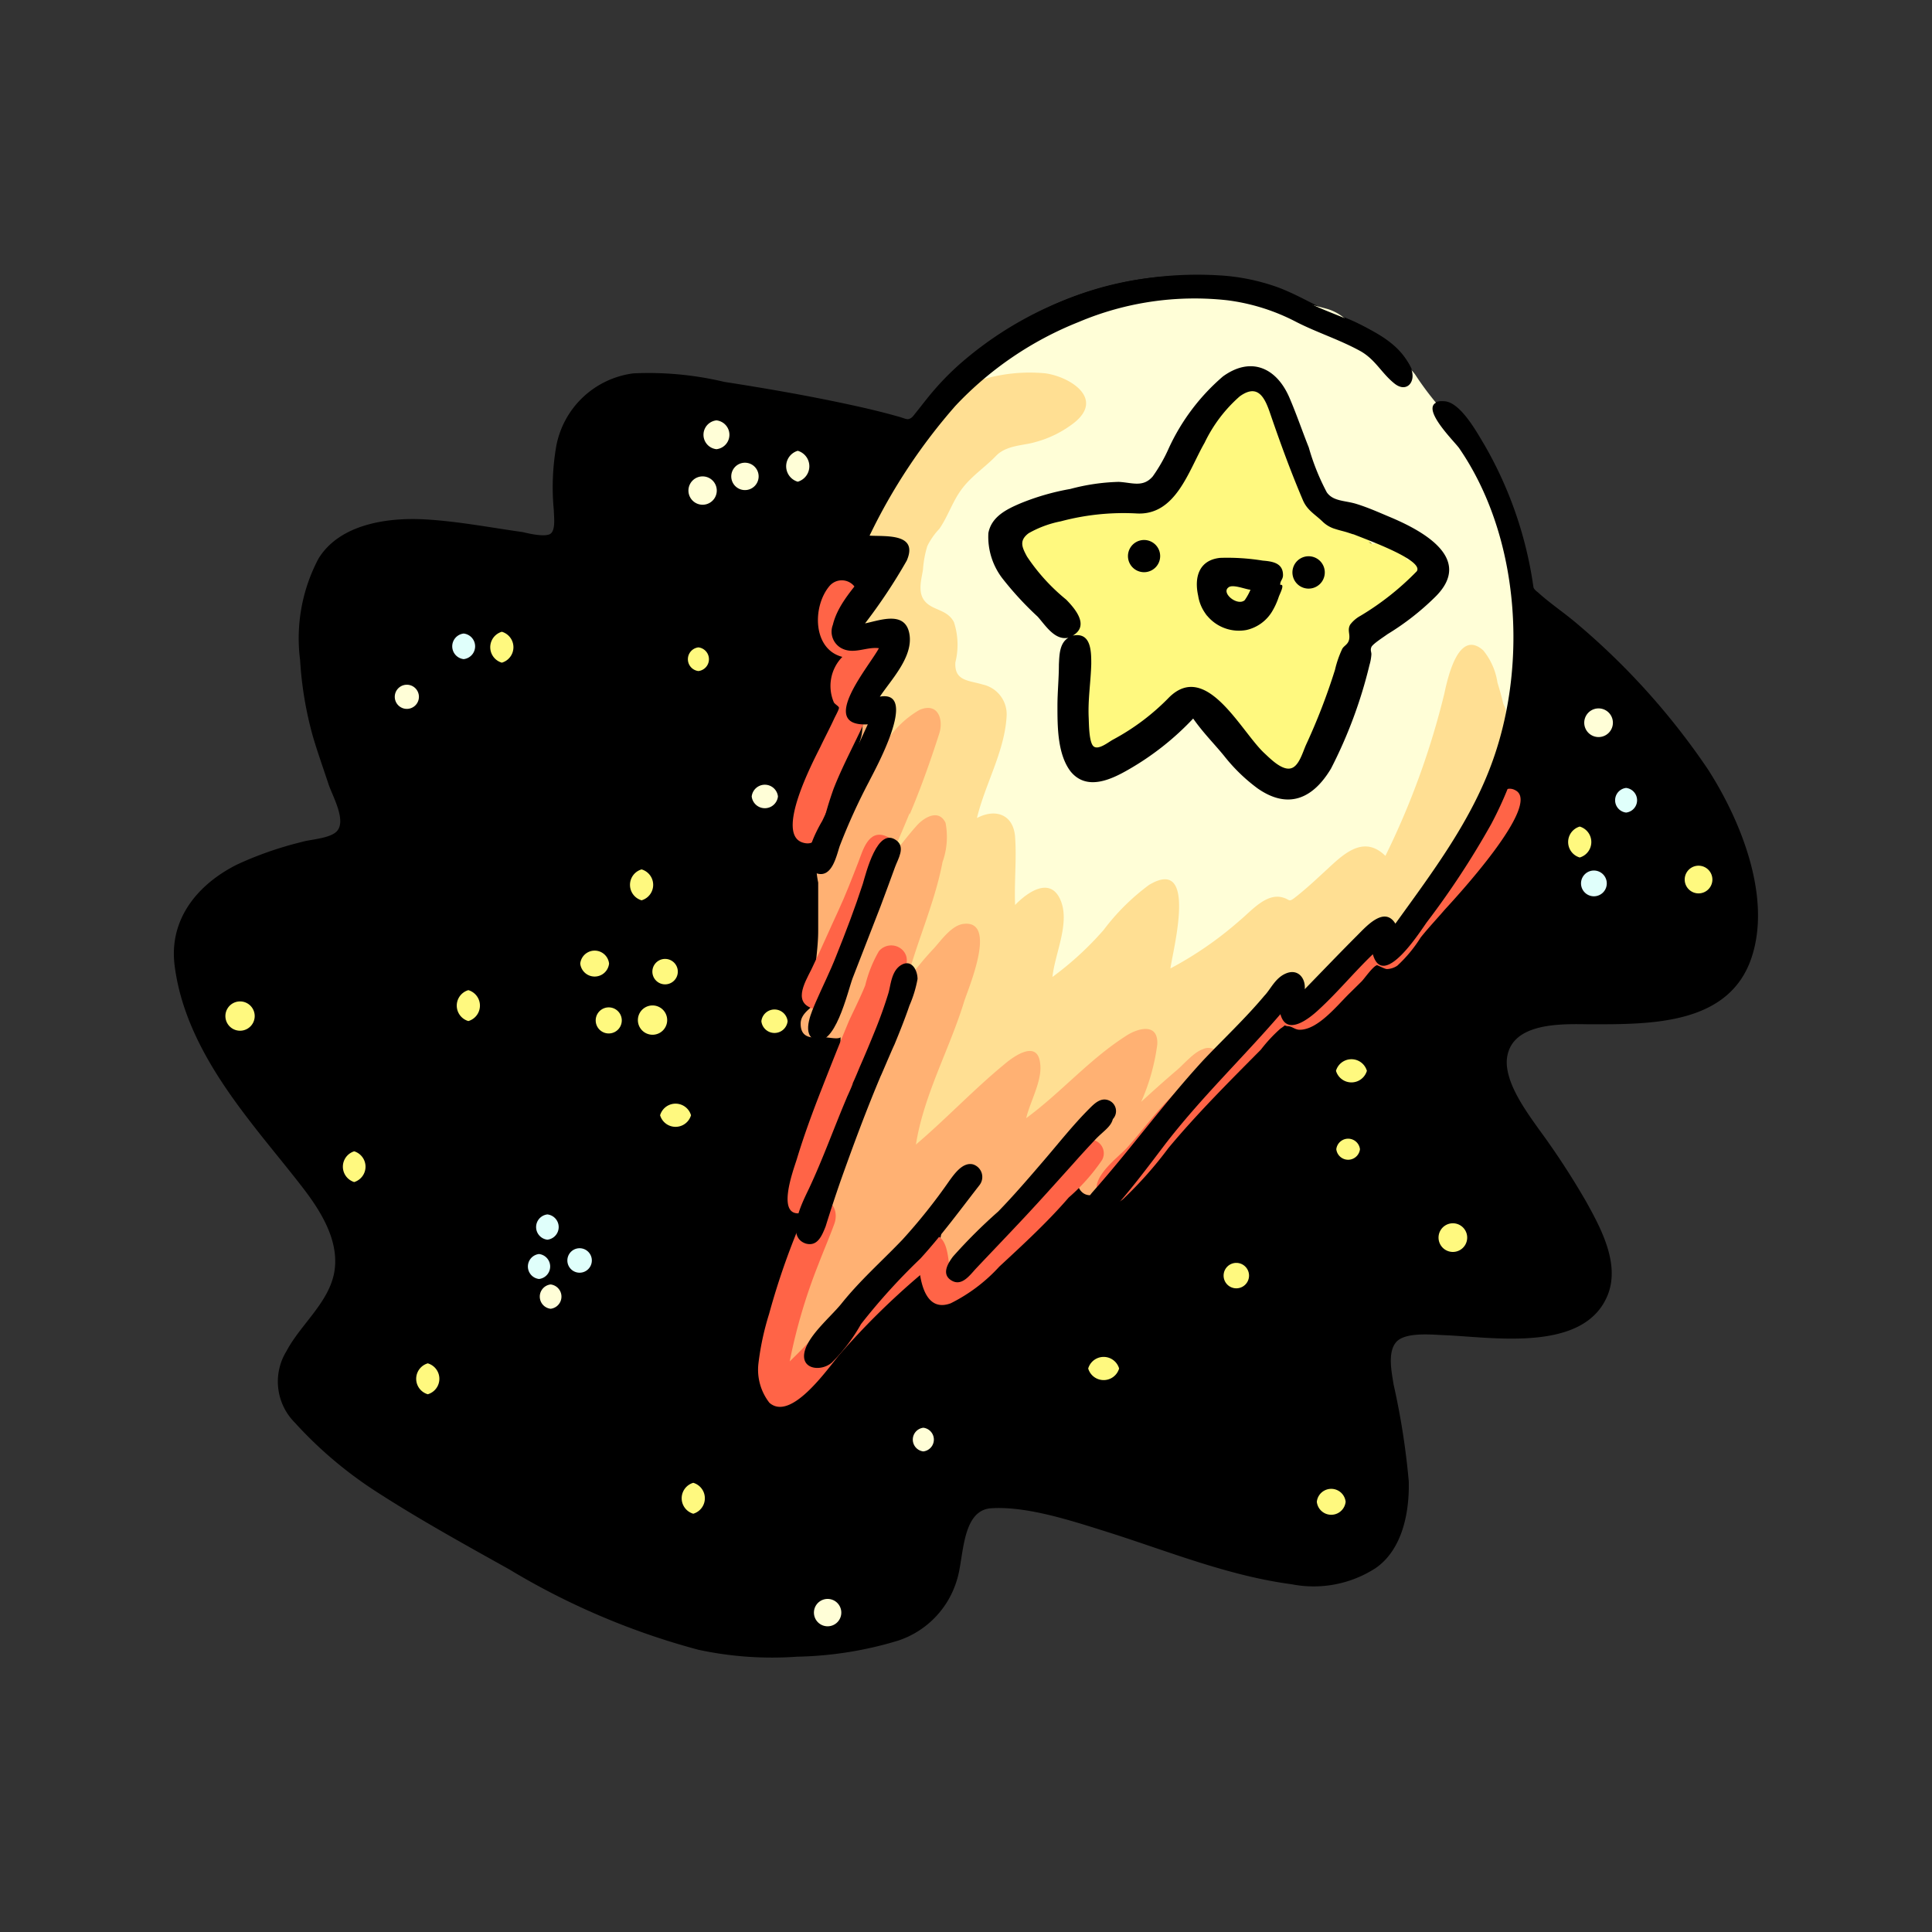 <svg id="Layer_1" data-name="Layer 1" xmlns="http://www.w3.org/2000/svg" viewBox="0 0 120 120"><rect x="0" y="0" width="120" height="120" fill="#333333" stroke="none"/><defs><style>.cls-1{fill:#fffed7;}.cls-2{fill:#ffdf93;}.cls-3{fill:#fff97f;}.cls-4{fill:#ffb173;}.cls-5{fill:#ff6447;}.cls-6{fill:#e0fffb;}.cls-7{fill:#ad4eff;}</style></defs><title>badge-rising-star</title><path d="M10.85,60c.45,3.49,2.33,6.56,4.43,9.32,1.14,1.51,2.36,2.94,3.51,4.43s2.38,3.43,1.94,5.43c-.4,1.8-2.09,3.14-2.93,4.73a3.61,3.61,0,0,0,.51,4.45,25.45,25.45,0,0,0,5.11,4.32c2.65,1.71,5.44,3.25,8.2,4.79a45.47,45.47,0,0,0,11.76,5,21.79,21.79,0,0,0,6.13.43,23,23,0,0,0,6.28-1,5.66,5.66,0,0,0,3.65-3.78c.44-1.35.26-4.32,2.13-4.44,2.22-.14,5,.78,7.2,1.47,3.76,1.19,7.52,2.73,11.45,3.25a7.09,7.09,0,0,0,5.22-1c1.68-1.16,2.11-3.5,2.06-5.4a45.91,45.91,0,0,0-.94-6c-.11-.72-.4-2,.16-2.64s2.22-.46,3-.43c3,.12,8.69,1.11,10.14-2.5.77-1.93-.42-4.14-1.35-5.81a48.27,48.27,0,0,0-2.92-4.47c-.78-1.1-2.08-2.85-2-4.31.19-2.38,3.45-2.24,5.13-2.22,3.77,0,8.78.08,10.12-4.29,1.16-3.74-.74-8.41-2.76-11.55a44.17,44.17,0,0,0-8.08-9c-.8-.69-1.7-1.28-2.49-2a1.1,1.1,0,0,1-.46-.89c-.09-.56-.19-1.11-.31-1.67a21.69,21.69,0,0,0-2.2-5.8c-.4-.74-2.45-4.39-3.55-3.29-.71.72.54,1.55,1,2a13.38,13.38,0,0,1,1.71,2.74,19.68,19.68,0,0,1,1.81,5.44c-1.06-.72-2.15-1.4-3.24-2.06a1.12,1.12,0,0,0-1.3-.15c-.39.17-.11.2-.5.09a5.1,5.1,0,0,1-.84-.49,27.7,27.7,0,0,0-3.52-1.45,7.14,7.14,0,0,1-1.53-.4,3.6,3.6,0,0,1-.29-.7c0-.11-.45-1.09-.21-.5C81.55,28.33,81,27,80.51,25.6c-.4-1.07-.86-2.49-2.08-2.84-2.39-.69-4.26,2.5-5.24,4.15-.32.54-.61,1.09-1,1.62a3,3,0,0,1-.45.69c-.28.2-.68,0-1.05,0-1.35-.24-2.7-.41-4-.61a77.09,77.09,0,0,1-8.43-2,20.28,20.28,0,0,1,14.5-7.87A14.58,14.58,0,0,1,81,20.22c1.17.6,2.44,1,3.56,1.63a5.22,5.22,0,0,1,1.34,1.08c.37.45.78,1.43,1.53,1,1-.59-.41-2-.87-2.43a11.43,11.43,0,0,0-3.64-2c-1.2-.49-2.29-1.18-3.51-1.64a12.9,12.9,0,0,0-3.75-.76A22.4,22.4,0,0,0,60,22.28a17.06,17.06,0,0,0-2.82,3,4.5,4.5,0,0,1-.41.54c-.39.34-.41.21-.95.06-.85-.24-1.7-.45-2.56-.64-2.75-.61-5.5-1.09-8.27-1.52a20.33,20.33,0,0,0-5.65-.53,5.6,5.6,0,0,0-4.79,4.52,14.94,14.94,0,0,0-.15,4c0,.34.12,1.15-.18,1.42s-1.42,0-1.75-.08c-2-.28-4-.67-6.07-.79-2.3-.13-5.3.28-6.62,2.44A10.58,10.58,0,0,0,18.64,41a22.53,22.53,0,0,0,.78,4.69c.29,1,.65,2,1,3.06.25.72,1.09,2.2.52,2.86-.38.45-1.56.52-2.1.66s-.79.2-1.18.32a21.66,21.66,0,0,0-2.94,1.11C12.25,54.94,10.47,57.12,10.85,60ZM74.26,28.56c.45-.81,2.73-5.3,4-4.13.73.67.91,2.34,1.24,3.23.48,1.27,1,2.53,1.53,3.77a51.45,51.45,0,0,0-7.44-1.73Z"/><path class="cls-1" d="M49.55,28a1,1,0,0,0,0,1.92A1,1,0,0,0,49.55,28Z"/><path class="cls-1" d="M44.5,26.11a.9.9,0,0,0,0,1.79A.9.9,0,0,0,44.5,26.11Z"/><path class="cls-1" d="M47.12,29.59a.85.85,0,0,0-1.7,0A.85.85,0,0,0,47.12,29.59Z"/><path class="cls-1" d="M43.64,29.59a.88.88,0,0,0,0,1.76A.88.88,0,0,0,43.64,29.59Z"/><path class="cls-1" d="M99.29,44a.89.89,0,0,0,0,1.78A.89.89,0,0,0,99.29,44Z"/><path class="cls-1" d="M48.32,49.47a.82.82,0,0,0-1.63,0A.82.82,0,0,0,48.32,49.47Z"/><path class="cls-1" d="M25.27,42.53a.75.75,0,0,0,0,1.5A.75.75,0,0,0,25.27,42.53Z"/><path class="cls-1" d="M34.2,79.78a.76.76,0,0,0,0,1.51A.76.76,0,0,0,34.2,79.78Z"/><path class="cls-1" d="M57.35,90.15a.74.74,0,0,0,0-1.47A.74.74,0,0,0,57.35,90.15Z"/><path class="cls-1" d="M52.25,100.07a.85.85,0,0,0-1.69,0,.85.85,0,1,0,1.69,0Z"/><path class="cls-1" d="M94.39,43.58a2.94,2.94,0,0,1-.33-1.39c.07-1,.32-1.94.36-2.94a17.3,17.3,0,0,0-.73-6.11,14.19,14.19,0,0,0-2.51-4.83c-.18-.2-.32-.22-.33-.43s.17-.37.15-.59c-.06-.76-1-1.4-1.48-1.89a19,19,0,0,1-1.63-2.15,5.73,5.73,0,0,0-1-1,3.51,3.51,0,0,0-1.34-.49,2.51,2.51,0,0,1-1.25-1,3.09,3.09,0,0,0-1.82-1.56,29.11,29.11,0,0,0-5.72-1,13,13,0,0,0-3,.13c-1.11.17-2.27.19-3.36.45-1.8.42-3.84.67-5.43,1.65-.87.54-1.6,1.25-2.48,1.8a12.76,12.76,0,0,0-2.51,2,9.7,9.7,0,0,1,5-.78c.75.14,2.24.66,2.23,1.61,0,1.28-2.59,2-3.5,2.25a16.7,16.7,0,0,0-3.94,1.36c-1.23.77-1.76,2.76-2.15,4.08-.35,1.16-1.3,3.71-.41,4.79.38.46,1.07.44,1.5.88a2.18,2.18,0,0,1,.43,1.83c-.06.55-.36,1.37,0,1.87s1.2.41,1.71.59c1.44.51,1.46,1.86,1.13,3.13-.48,1.87-1.37,3.62-1.72,5.52,1.12-.68,2.39-.86,2.48.81s-.09,3.12,0,4.67c.6-.55,1.88-2.2,2.68-1.06.46.66.19,1.63,0,2.36a17.94,17.94,0,0,0-.48,3.08A17.86,17.86,0,0,0,68.67,58a12.28,12.28,0,0,1,2.92-2.88c2.58-1.35.85,4.68.82,5.46a22.12,22.12,0,0,0,4.81-3.28c.54-.44,1.31-1.33,2.06-1.34.55,0,.82.45,1.15.12.8-.65,1.55-1.35,2.31-2s1.43-1.53,2.39-1.27c.53.15.78.84,1.29.88s1.8-1.24,2.22-1.64a19.71,19.71,0,0,0,3.64-4.73c.32-.59.9-3,1.93-2.07C94.38,44.7,94.69,44.09,94.39,43.58Z"/><path class="cls-1" d="M59.56,26.9c1.6-.62,3.21-1.19,4.84-1.74-2,0-4.53.61-5.84,2.19A6,6,0,0,1,59.56,26.9Z"/><path class="cls-2" d="M92.63,49.87c.2-.14.19,0,.34-.21a1.66,1.66,0,0,0,.15-.58c.12-.46.22-.92.35-1.38a20.37,20.37,0,0,0,.47-2.9c-.34.09-.49,0-.42-.4s-.1-.5-.16-.74c-.1-.42-.22-.84-.35-1.26a4.12,4.12,0,0,0-.88-2c-1.55-1.39-2.22,1.76-2.42,2.68a49,49,0,0,1-3.66,10.08c-1.3-1.27-2.49-.22-3.54.76-.62.57-1.23,1.15-1.89,1.68s-.4.28-1,.13c-1-.24-1.91.86-2.59,1.42a22.4,22.4,0,0,1-4.33,3c.11-1,1.76-7.05-1.34-5.18a13.76,13.76,0,0,0-2.81,2.79,19.55,19.55,0,0,1-3.18,2.92c.15-1.47,1.13-3.39.48-4.82s-2.06-.42-2.8.35c-.06-1.4.1-2.83,0-4.22s-1.2-1.8-2.37-1.18c.5-2.09,1.71-4.12,1.84-6.29a1.89,1.89,0,0,0-1.47-2c-.89-.27-1.78-.21-1.71-1.38a4.52,4.52,0,0,0-.09-2.5c-.42-.8-1.3-.71-1.8-1.29s-.18-1.48-.12-2a6.42,6.42,0,0,1,.27-1.44,4.39,4.39,0,0,1,.75-1.07c.55-.8.82-1.73,1.43-2.52s1.43-1.32,2.08-2,1.72-.64,2.44-.86a6.75,6.75,0,0,0,2.44-1.22c1.84-1.49-.25-2.82-1.79-3.05a10.32,10.32,0,0,0-5.76,1.12,6.54,6.54,0,0,0-2.39,2,7.51,7.51,0,0,0-1.54,2.45,13.37,13.37,0,0,1-.32,1.5c-.19.52-.47,1-.69,1.5-.39.9-.87,2.74.72,2.74-.76,1.15-2.18,2.47-2.39,3.87a1.42,1.42,0,0,0,.58,1.52c.68.37,1.23-.06,1.84-.31-.57,1.42-2.33,3.81-1.06,5.19.74-.88,1.23.11,1.08.9-.11.53-.26,1-.39,1.56a10.79,10.79,0,0,1,2.16-2.55c.66-.48,1.43-.52,1.41.48A10.49,10.49,0,0,1,57.25,48c-.88,2.42-2,4.75-3,7.11.54-.72,1.08-1.45,1.64-2.17s1.14-1.79,1.92-2.05c1-.33.83,1,.71,1.62-.63,3.34-2,6.5-2.81,9.8a29.84,29.84,0,0,1,2.35-3.14c.46-.54,1.21-1.78,2.06-1.63s.55,1.06.46,1.59c-.71,4.34-3.3,8.13-4,12.5,2.07-1.71,3.91-3.71,6-5.37.92-.72,2-1.2,1.76.5-.17,1.11-.72,2.16-1,3.26a33.11,33.11,0,0,0,3-2.49,19.53,19.53,0,0,1,3.86-3.1c.48-.24,1.15-.51,1.38.14a4.12,4.12,0,0,1-.39,2.17c-.3.9-.67,1.77-1,2.64.86-.8,1.68-1.65,2.56-2.43.59-.53,2.29-2.3,2.86-1,.63-.71,1.27-1.4,1.87-2.13.75-.92,1.12-1.53,2.4-1.39.58.06.87.17,1.37-.23a12,12,0,0,0,.87-.88c1-.95,2-1.78,3-2.7a5.15,5.15,0,0,1,1.19-1c.47-.22.94,0,1.4-.26.92-.54,1.5-2.27,2-3.14.33-.58.65-1.17,1-1.74a15.58,15.58,0,0,1,.91-1.33A6.33,6.33,0,0,1,92.63,49.87Z"/><path class="cls-3" d="M78.23,47.29c.52.11.25,0,.53.14s.34.44.59.59c.63.38,1.07.14,1.49-.36a9.23,9.23,0,0,0,1.68-3.34c.18-.59.29-1.25.52-1.82s.64-1.18.89-1.81a12,12,0,0,1,.6-1.43,5.57,5.57,0,0,1,1.92-1.59c.7-.46,2.61-1.37,2-2.49a1,1,0,0,0-.56-.43l-.24,0c-.24.11-.33,0-.28-.25-.39-.54-.57-1-1.36-.93-.16,0-.63.24-.75.21s-.47-.61-.6-.71c-.36-.26-.79-.36-1.15-.6s-.49-.25-.71-.39-.3-.2-.51-.61A3.9,3.9,0,0,0,80.92,30a1.22,1.22,0,0,1-.56-.78c-.12-.33-.25-.65-.4-1-.26-.59-.22-1.18-.47-1.76-.06-.16-.36-.45-.39-.56a2.2,2.2,0,0,1,0-.56c.06-.81-.27-1-.94-1.27-1-.33-1.63-.45-2.32.46a26.35,26.35,0,0,0-2.26,3.88,10.85,10.85,0,0,1-1,2.12c-.37.39-1.17.36-1.75.45a12.23,12.23,0,0,1-1.82.42c-.74,0-1.48,0-2.22,0a7.21,7.21,0,0,0-3.32,1c-1.4.76-1,1.76-.3,2.87a5.36,5.36,0,0,0,.91,1.15c.39.33.93.58,1.31,1a4.9,4.9,0,0,1,1,1.89c.13.31.25.62.37.94s.15.4.23.61a.4.4,0,0,1-.23.21,4.66,4.66,0,0,0,0,1.9,13.75,13.75,0,0,1-.1,2.31c-.07.6-.28,1.38.36,1.76a1.15,1.15,0,0,0,1.51-.4c.62.78,1.62.47,2.29-.09A8.75,8.75,0,0,0,72,45.32c.35-.41.79-1.33,1.23-1.6.26-.16.93.07,1.29.22.52.23.76.67,1.16,1.08C76.32,45.73,77.26,47,78.23,47.29Z"/><path class="cls-4" d="M57.21,76.11a14.34,14.34,0,0,1,1-1.55,9.89,9.89,0,0,0,1.15-1.26A33.2,33.2,0,0,0,58.39,77a3.33,3.33,0,0,0-.18,1.76c.84,2.51,4.1-2.06,4.66-2.77,1.89-2.42,3.48-5.09,5.38-7.46-.42.74-.18,1.09-.26,1.81a11.09,11.09,0,0,1-.83,2.25c-.18.48-.38,1,0,1.41s1,.25,1.42-.17c.51-.58,1-1.24,1.54-1.88.2-.26.4-.51.59-.77.34-.45.76-.6,1.12-1s.57-.84.9-1.22A10.89,10.89,0,0,1,74,67.73c.47-.4,1.44-.93,1.73-1.5a.77.77,0,0,0-1-1.07c-.61.2-1.24,1-1.73,1.39-.72.62-1.43,1.25-2.12,1.89a13,13,0,0,0,1-3.56c.08-1.42-1.28-1-2-.5-2.25,1.45-4,3.5-6.14,5.07.23-1,1-2.32.87-3.36-.14-1.54-1.61-.51-2.21,0-1.91,1.57-3.61,3.38-5.51,5,.49-3.1,2.09-5.92,3-8.9.27-.84,2.06-5,0-4.81-.76.06-1.41,1-1.87,1.51a19.2,19.2,0,0,0-1.72,2.1c.64-2.5,1.76-4.9,2.24-7.44a4.64,4.64,0,0,0,.19-2.44c-.41-.87-1.3-.37-1.78.16s-1.12,1.36-1.63,2c.4-.92.8-1.84,1.18-2.77l0,.09c.68-1.6,1.28-3.29,1.83-5,.3-.9-.07-2-1.23-1.49a6.06,6.06,0,0,0-2,1.89,2.6,2.6,0,0,0,.12-1.32.81.81,0,0,0-1.55,0c-.12.3-.09.75-.18,1.09s-.23.72-.31,1.09a2.67,2.67,0,0,0-.06,1.4,1,1,0,0,0,.25.43c.24.09.26.25.07.49a1.42,1.42,0,0,1-.34.78c-.5.72-1.13,1.34-1.61,2.08a4.22,4.22,0,0,0-.79,1.27,6.08,6.08,0,0,0,.12,1.52c0,1,0,2,0,3,0,.77-.11,1.52-.17,2.28a1.65,1.65,0,0,0,.46,1.43c.25.33.26,0,.16.25s-.53.46-.68.6c-.36.32-.86.65-.86,1.2,0,1,.83.88,1.48.85.3,0,.81.14,1,0a5.45,5.45,0,0,0,.13,1.4,12.69,12.69,0,0,1-.22,2.45,17.05,17.05,0,0,1-.78,4.2c-.39.85-1.3,2.27-1.14,3.25.12.79,1,.88.64,1.68s-.79,1.39-1.15,2.09c-.62,1.17-1.58,2.71-1.62,4.08A5.61,5.61,0,0,0,48.56,85c.17.64.53,1.23,1.28,1.11.92-.15,1.62-1.61,2.11-2.27.77-1,1.6-2,2.41-3,.61-.76,1.22-1.52,1.79-2.31a3.69,3.69,0,0,0,.76-1.31C57,76.67,56.92,76.55,57.21,76.11Z"/><path class="cls-5" d="M94.15,49.1c-1.08-.64-1.92,1.68-2.35,2.32a28.5,28.5,0,0,1-2.68,3.31l-1.24,1.35a18.6,18.6,0,0,1-1.46,1.7c-.64.53,0,.12-.62.11a1.29,1.29,0,0,0-.75.1,6.39,6.39,0,0,0-1.33,1.27c-.46.46-.92.91-1.4,1.36a6.31,6.31,0,0,1-1.25,1.12c-.63.29-.16,0-.79-.3s-1.23.12-1.67.61c-1.89,2.12-4,4.06-5.91,6.13-1,1-1.79,2.1-2.71,3.12-.57.61-2.1,1.72-1.85,2.7a1,1,0,0,0,1.7.4,24.42,24.42,0,0,0,2.73-3.09c1.79-2.15,3.78-4.13,5.75-6.12a9.36,9.36,0,0,1,1.21-1.3c.75-.49-.14-.25.45-.15.28,0,.44.22.75.22,1.15,0,2.35-1.55,3.13-2.3l.72-.71c.19-.2.68-.91.94-1,.07,0,.48.24.63.24a1.22,1.22,0,0,0,.64-.21,8.5,8.5,0,0,0,1.45-1.75c.47-.59,1-1.15,1.48-1.71C90.47,55.7,95.74,50,94.15,49.1Zm-13.59,13"/><path class="cls-5" d="M62.07,78.67c1.5-1.39,3-2.77,4.31-4.29a12,12,0,0,0,2.07-2.33.85.85,0,0,0-.84-1.26c-.73.09-1.41,1.23-1.87,1.73-.69.77-1.36,1.57-2.1,2.3A36.92,36.92,0,0,1,59,78.87c-.15-.86-.12-2.49-1.5-2.14-1,.27-2.2,1.59-3,2.27-1.94,1.75-3.58,3.76-5.45,5.56a34.32,34.32,0,0,1,1.77-6c.32-.84.69-1.69,1-2.54s-.22-1.79-1.21-1.41a82.65,82.65,0,0,1,3.48-9.47c.59-1.42,1.29-2.78,1.84-4.22.23-.61.69-1.35.12-1.92a1,1,0,0,0-1.46.08,8,8,0,0,0-.85,2.13c-.3.74-.66,1.45-1,2.18-.59,1.41-1.15,2.83-1.71,4.26S49.94,70.51,49.49,72c-.21.68-1.44,3.92.53,3.28a45,45,0,0,0-2.25,6.33,17,17,0,0,0-.66,3.06,3.34,3.34,0,0,0,.68,2.46c1.35,1.18,3.61-2.11,4.36-3a46.93,46.93,0,0,1,5-4.93c.16,1,.61,2.23,1.9,1.75A10.3,10.3,0,0,0,62.07,78.67Z"/><path class="cls-5" d="M50.22,62.53c1.08.65,1.55-1,1.86-1.67.52-1.14,1.05-2.27,1.6-3.39s.94-2.07,1.36-3.13c.28-.71,1.1-1.94,0-2.4s-1.45.89-1.72,1.59c-.39,1-.8,2.07-1.27,3.08s-1,2.23-1.53,3.34C50.23,60.64,49.25,62,50.22,62.53Z"/><path class="cls-5" d="M49.88,52.34c.72.21,1-.37,1.2-1a22,22,0,0,1,.7-2.36c.6-1.53,1.42-3,2.07-4.48-.16.39.26-.46.29-.61.14-.55-.08-.78-.35-1.19s-.37-.08,0-.6a10.33,10.33,0,0,1,.84-1c.44-.51.88-1.11.37-1.76a1.34,1.34,0,0,0-1.09-.46c-.2,0-1,.19-1.1,0s.56-1.66.43-2.13a1,1,0,0,0-1.72-.35c-1.07,1.27-1.05,3.93.8,4.4a2.58,2.58,0,0,0-.53,2.82c.06.12.31.24.32.34s-.23.53-.29.66c-.27.59-.58,1.17-.86,1.76C50.47,47.36,48.12,51.84,49.88,52.34ZM52.78,39"/><path class="cls-3" d="M43.38,40.21a.74.74,0,0,0,0,1.47A.74.74,0,0,0,43.38,40.21Z"/><path class="cls-3" d="M31.17,39.24a1,1,0,0,0,0,1.92A1,1,0,0,0,31.17,39.24Z"/><path class="cls-3" d="M41,69.27a1,1,0,0,0,1.92,0A1,1,0,0,0,41,69.27Z"/><path class="cls-3" d="M39.85,54a1,1,0,0,0,0,1.92A1,1,0,0,0,39.85,54Z"/><path class="cls-3" d="M29.09,61.5a1,1,0,0,0,0,1.92A1,1,0,0,0,29.09,61.5Z"/><path class="cls-3" d="M98.12,53.26a1,1,0,0,0,0-1.92A1,1,0,0,0,98.12,53.26Z"/><path class="cls-3" d="M105.5,55.49a.86.86,0,0,0,0-1.72A.86.86,0,0,0,105.5,55.49Z"/><path class="cls-3" d="M43.06,92.1a1,1,0,0,0,0,1.92A1,1,0,0,0,43.06,92.1Z"/><path class="cls-3" d="M48.92,63.43a.82.82,0,0,0-1.63,0A.82.82,0,0,0,48.92,63.43Z"/><path class="cls-3" d="M41.44,63.36a.91.91,0,0,0-1.82,0A.91.91,0,0,0,41.44,63.36Z"/><path class="cls-3" d="M41.31,59.56a.79.79,0,0,0,0,1.58A.79.79,0,0,0,41.31,59.56Z"/><path class="cls-3" d="M37.81,62.57a.81.81,0,0,0,0,1.62A.81.81,0,0,0,37.81,62.57Z"/><path class="cls-3" d="M37.83,59.85a.9.9,0,0,0-1.79,0A.9.9,0,0,0,37.83,59.85Z"/><path class="cls-3" d="M26.57,84.68a1,1,0,0,0,0,1.92A1,1,0,0,0,26.57,84.68Z"/><path class="cls-3" d="M22,71.51a1,1,0,0,0,0,1.91A1,1,0,0,0,22,71.51Z"/><path class="cls-3" d="M14.91,62.2a.91.91,0,0,0,0,1.82A.91.91,0,0,0,14.91,62.2Z"/><path class="cls-3" d="M81.79,93.28a.9.9,0,0,0,1.79,0A.9.9,0,0,0,81.79,93.28Z"/><path class="cls-3" d="M67.59,85a1,1,0,0,0,1.92,0A1,1,0,0,0,67.59,85Z"/><path class="cls-3" d="M84.9,66.51a1,1,0,0,0-1.92,0A1,1,0,0,0,84.9,66.51Z"/><path class="cls-3" d="M90.24,77.76a.89.89,0,0,0,0-1.78A.89.89,0,0,0,90.24,77.76Z"/><path class="cls-3" d="M83,71.38a.74.74,0,0,0,1.47,0A.74.74,0,0,0,83,71.38Z"/><path class="cls-3" d="M76,79.23a.79.79,0,0,0,1.58,0A.79.79,0,0,0,76,79.23Z"/><path class="cls-6" d="M36,79.05a.76.76,0,0,1,0-1.52.76.76,0,0,1,0,1.52Z"/><path class="cls-6" d="M34,77a.79.79,0,0,1,0-1.57A.79.79,0,0,1,34,77Z"/><path class="cls-6" d="M33.48,79.44a.78.78,0,0,1,0-1.55.78.78,0,0,1,0,1.55Z"/><path class="cls-6" d="M99,55.67a.8.8,0,0,1,0-1.6.8.8,0,0,1,0,1.6Z"/><path class="cls-6" d="M101,50.47a.77.77,0,0,1,0-1.53.77.77,0,0,1,0,1.53Z"/><path class="cls-6" d="M28.8,40.94a.8.8,0,0,1,0-1.59.8.8,0,0,1,0,1.59Z"/><path class="cls-7" d="M58.45,74.44a1,1,0,0,1-.51.41c.12-.29.4-.39.63-.58l-.12.17Z"/><path d="M85,33.66l.2.12C85.15,33.7,85.09,33.7,85,33.66Z"/><path d="M89.14,37.08c2.45-2.41-.84-4.15-2.89-5-.64-.27-1.29-.56-2-.78s-1.44-.15-1.84-.72a14.15,14.15,0,0,1-1.12-2.79c-.4-1-.77-2.09-1.21-3.11-.8-1.84-2.38-2.56-4.12-1.3a13.07,13.07,0,0,0-3.36,4.45,10,10,0,0,1-1,1.76c-.61.71-1.29.38-2.12.34a12.83,12.83,0,0,0-3,.44,15,15,0,0,0-3.09.89c-.87.37-1.81.83-2,1.85A4.24,4.24,0,0,0,62.32,36a20.09,20.09,0,0,0,2.13,2.3c.47.52,1.06,1.5,1.91,1.31-.56.34-.56,1.09-.59,1.66,0,.86-.09,1.72-.09,2.58,0,1.28,0,3,.82,4.07,1,1.22,2.52.5,3.61-.13a17.32,17.32,0,0,0,4-3.16c.63.9,1.33,1.59,1.93,2.33a10.83,10.83,0,0,0,2.06,2c1.89,1.33,3.44.67,4.57-1.22a28.74,28.74,0,0,0,2.39-6.43,3,3,0,0,0,.12-.67c0-.16-.08-.26,0-.45s.74-.61,1-.8A16.22,16.22,0,0,0,89.14,37.08ZM88,35.48a17.08,17.08,0,0,1-3.5,2.77,2,2,0,0,0-.64.55c-.18.33,0,.57-.06.9s-.32.4-.43.6a6.45,6.45,0,0,0-.45,1.3,38.32,38.32,0,0,1-1.79,4.64c-.19.41-.4,1.2-.82,1.43-.57.32-1.38-.52-1.79-.9-1.45-1.36-3.58-5.72-5.89-3.47a14.19,14.19,0,0,1-3.5,2.64c-.28.15-.88.65-1.19.43s-.3-1.43-.32-1.81c-.05-1.13.13-2.2.16-3.32,0-.77,0-2-1.15-1.76,1.05-.61.16-1.66-.41-2.24a12.07,12.07,0,0,1-2.43-2.67c-.32-.59-.5-1,.1-1.45a6.6,6.6,0,0,1,2-.74,15.11,15.11,0,0,1,4.68-.49c2.46.16,3.25-2.65,4.25-4.39A9,9,0,0,1,77,24.62c1.15-.83,1.57.1,1.91,1.11.61,1.78,1.26,3.56,2,5.3.27.66.74.89,1.23,1.36a1.88,1.88,0,0,0,.81.47c.21.07.43.12.64.18s.79.27.25.05C84.34,33.33,88.49,34.74,88,35.48Z"/><path d="M81.56,34.59A1,1,0,0,0,81,36.52,1,1,0,0,0,81.56,34.59Z"/><path d="M71.06,33.54a1,1,0,0,0,0,2A1,1,0,0,0,71.06,33.54Z"/><path d="M75,38.28a.86.86,0,0,0-.14-.18Z"/><path d="M79.69,35.72c0-.76-.66-.85-1.26-.9a13.73,13.73,0,0,0-2.64-.17c-1.3.13-1.63,1.18-1.37,2.35a2.56,2.56,0,0,0,3,2.13A2.5,2.5,0,0,0,79,38a4.45,4.45,0,0,0,.43-.94c.07-.19.4-.81.09-.73C79.5,36.07,79.69,36,79.69,35.72Zm-2.38,1.56c-.46.39-1.49-.46-1-.8.26-.21,1.06.13,1.36.15A3.54,3.54,0,0,1,77.31,37.28Z"/><path d="M95.38,37.63a24.49,24.49,0,0,0-3.18-10c-.45-.74-1.52-2.74-2.56-2.71-1.85.05.73,2.52,1,2.93,3.7,5.39,4.25,13.2,2.12,19.27-1.32,3.79-3.75,7-6.09,10.25-.67-1.1-1.78.14-2.33.69-1.11,1.11-2.2,2.25-3.3,3.38.06-.67-.4-1.26-1.11-1s-1,1-1.4,1.41c-1.19,1.42-2.54,2.68-3.79,4-2.41,2.62-4.5,5.51-6.86,8.17-1.14,1.28.17,2.32,1.27,1.09s2.16-2.64,3.19-4c2.22-2.89,4.82-5.37,7.19-8.12.37,1.39,1.76.3,2.37-.27,1.19-1.09,2.21-2.34,3.37-3.45.64,2.26,3-1.51,3.36-2a51.81,51.81,0,0,0,4-6.1,23.36,23.36,0,0,0,2.3-6.54c.23-1.24.38-2.5.5-3.76A9.58,9.58,0,0,0,95.38,37.63Z"/><path d="M50.74,54.25c.94.29,1.21-1.09,1.42-1.71a37.64,37.64,0,0,1,1.82-4c.26-.54,3.17-5.71.67-5.27.72-1.08,2.1-2.49,1.83-3.92s-1.82-.82-2.75-.63a34.24,34.24,0,0,0,2.59-3.9c.74-1.71-1.29-1.49-2.31-1.55a35.55,35.55,0,0,1,5.34-8.07A21.31,21.31,0,0,1,67,20a18.47,18.47,0,0,1,9.23-1.35A12.69,12.69,0,0,1,80.52,20c1.29.66,2.7,1.1,4,1.82.92.53,1.29,1.36,2.09,2s1.4-.18,1-1c-1-2.27-4.3-3-6.31-4a14.23,14.23,0,0,0-4.42-1.52A25.57,25.57,0,0,0,72,17.2a20.2,20.2,0,0,0-9.1,3.12,23,23,0,0,0-7.53,7.46,43.55,43.55,0,0,0-2.74,4.67c-.73,1.47,0,2.56,1.61,2.51-.85,1.18-2.16,2.39-2.51,3.85a1.17,1.17,0,0,0,.53,1.45c.77.41,1.54-.1,2.33,0-.57,1.09-3.86,4.9-.69,4.73-.91,2-1.88,4-2.83,6C50.73,51.56,49.47,53.88,50.74,54.25Z"/><path d="M69.12,69.51a.72.72,0,0,0-.22-1.15c-.51-.23-.91.17-1.24.5-1,1-1.89,2.13-2.8,3.19S63,74.22,62,75.25a32.29,32.29,0,0,0-2.81,2.8c-.33.44-.73,1.11-.08,1.49s1.15-.37,1.54-.78c1-1.06,2-2.1,3-3.17s2-2.19,3-3.3c.45-.51.9-1,1.38-1.51S69,70,69.12,69.51Z"/><path d="M50.53,64.54c1.31.69,2.13-3,2.43-3.79.58-1.48,1.17-3,1.73-4.45.31-.81.6-1.63.9-2.44.19-.52.66-1.23.09-1.66-1.18-.88-1.88,2-2.09,2.7-.49,1.51-1.06,3-1.65,4.47-.39,1-.85,1.9-1.27,2.87C50.45,62.77,49.8,64.12,50.53,64.54Z"/><path d="M50.05,77.24c.73.2,1-.49,1.23-1.06.31-1,.61-1.91.94-2.86.79-2.22,1.61-4.43,2.53-6.6-.19.46.32-.73.37-.85.15-.34.29-.68.44-1,.33-.8.65-1.6.93-2.42a7.39,7.39,0,0,0,.5-1.64c0-.56-.37-1.24-1-.88s-.66,1.26-.81,1.76c-.23.75-.49,1.48-.78,2.2s-.65,1.59-1,2.38c-.14.34-.28.68-.43,1,0,.12-.57,1.31-.35.85-.81,1.9-1.5,3.85-2.38,5.72C49.89,74.58,48.72,76.8,50.05,77.24Z"/><path d="M60.83,73.62a.82.82,0,0,0-.4-1.3c-.63-.15-1.14.58-1.45,1A35.31,35.31,0,0,1,56.05,77c-1.27,1.33-2.64,2.53-3.81,4-.65.79-1.94,1.87-2.24,2.86-.36,1.21,1,1.36,1.67.77a10.83,10.83,0,0,0,1.81-2.39,38.5,38.5,0,0,1,3.69-4.07C58.5,76.71,59.64,75.15,60.83,73.62Z"/></svg>